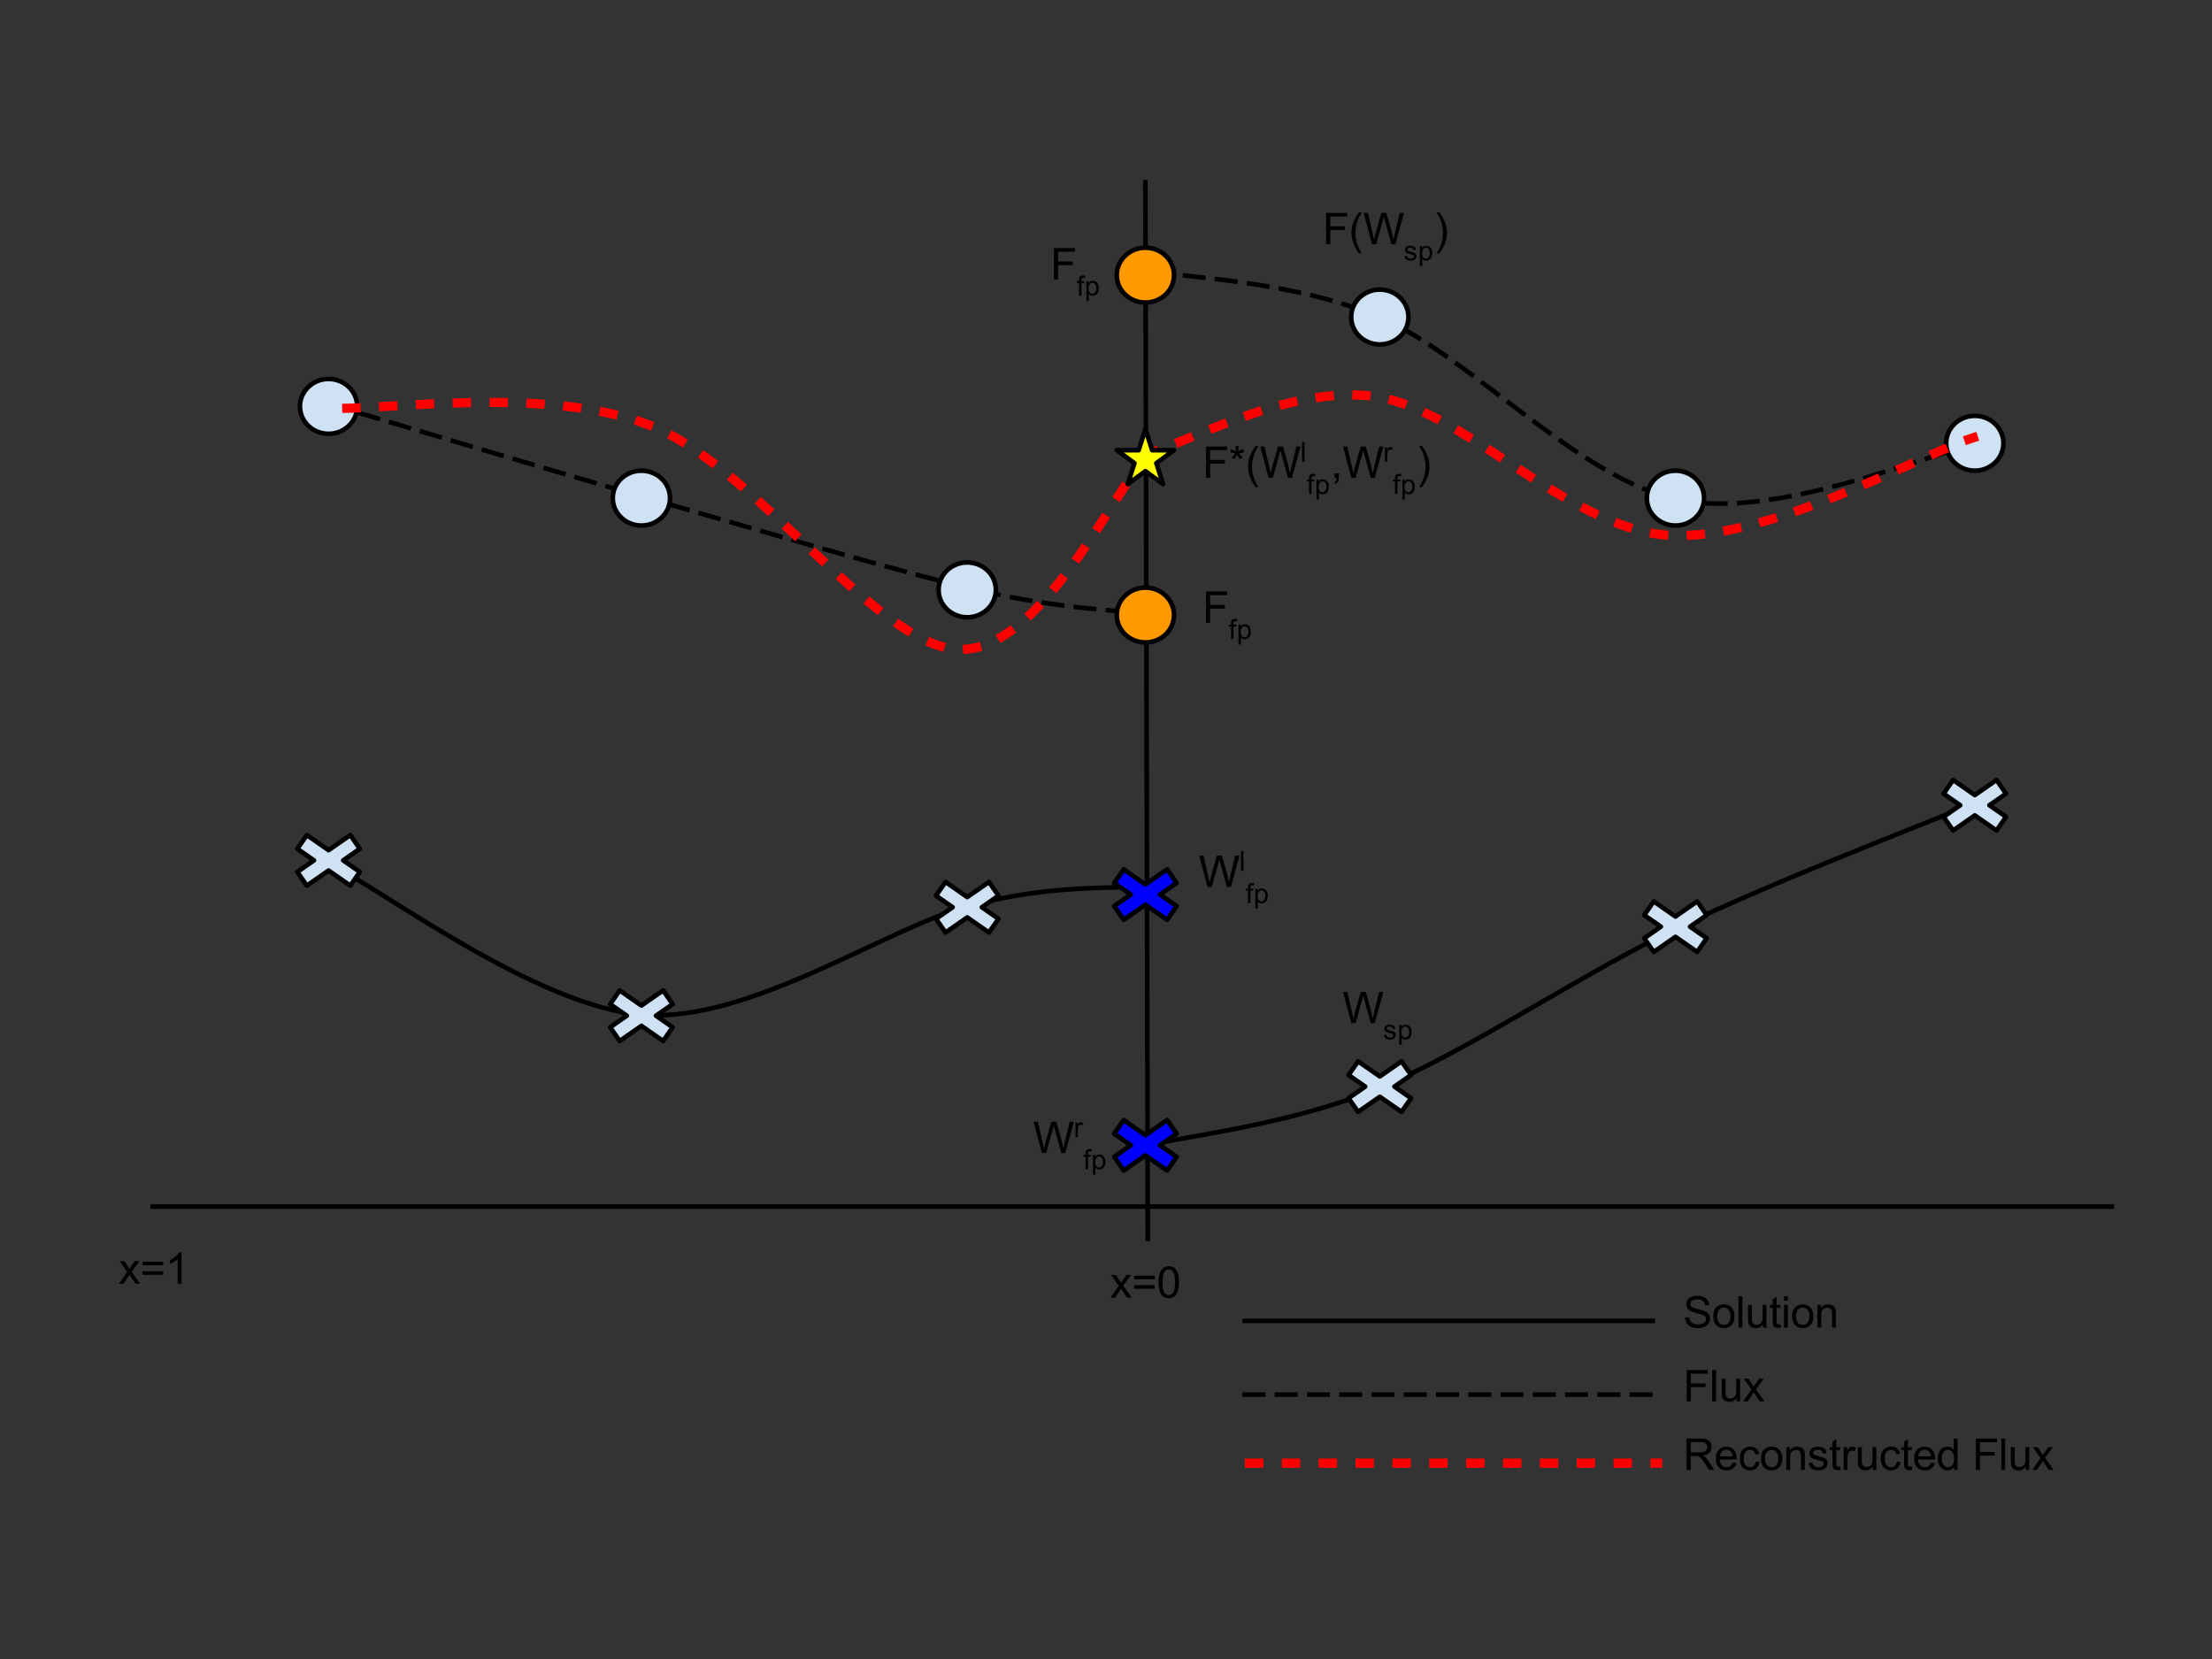 <?xml version="1.0" standalone="yes"?>

<svg version="1.1" viewBox="0.0 0.0 960.0 720.0" fill="none" stroke="none" stroke-linecap="square" stroke-miterlimit="10" xmlns="http://www.w3.org/2000/svg" xmlns:xlink="http://www.w3.org/1999/xlink"><rect x="0.0" y="0.0" width="960.0" height="720.0" fill="#333333" stroke="none"/><clipPath id="p.0"><path d="m0 0l960.0 0l0 720.0l-960.0 0l0 -720.0z" clip-rule="nonzero"></path></clipPath><g clip-path="url(#p.0)"><path fill="#000000" fill-opacity="0.0" d="m0 0l960.0 0l0 720.0l-960.0 0z" fill-rule="nonzero"></path><path fill="#000000" fill-opacity="0.0" d="m857.475 192.984c-21.575 3.97 -86.472 32.967 -129.449 23.819c-42.977 -9.148 -90.098 -62.136 -128.415 -78.706c-38.317 -16.57 -84.573 -17.259 -101.488 -20.711" fill-rule="nonzero"></path><path stroke="#000000" stroke-width="2.0" stroke-linejoin="round" stroke-linecap="butt" stroke-dasharray="8.0,6.0" d="m857.475 192.984c-21.575 3.97 -86.472 32.967 -129.449 23.819c-42.977 -9.148 -90.098 -62.136 -128.415 -78.706c-38.317 -16.57 -84.573 -17.259 -101.488 -20.711" fill-rule="nonzero"></path><path fill="#000000" fill-opacity="0.0" d="m142.913 175.378c22.783 6.731 89.751 26.926 136.698 40.388c46.947 13.463 108.566 31.931 144.984 40.388c36.419 8.458 61.273 8.631 73.528 10.357" fill-rule="nonzero"></path><path stroke="#000000" stroke-width="2.0" stroke-linejoin="round" stroke-linecap="butt" stroke-dasharray="8.0,6.0" d="m142.913 175.378c22.783 6.731 89.751 26.926 136.698 40.388c46.947 13.463 108.566 31.931 144.984 40.388c36.419 8.458 61.273 8.631 73.528 10.357" fill-rule="nonzero"></path><path fill="#000000" fill-opacity="0.0" d="m857.475 348.323c-21.402 8.975 -85.092 33.141 -128.415 53.853c-43.322 20.712 -92.685 54.541 -131.52 70.42c-38.835 15.879 -84.574 20.711 -101.488 24.853" fill-rule="nonzero"></path><path stroke="#000000" stroke-width="2.0" stroke-linejoin="round" stroke-linecap="butt" d="m857.475 348.323c-21.402 8.975 -85.092 33.141 -128.415 53.853c-43.322 20.712 -92.685 54.541 -131.52 70.42c-38.835 15.879 -84.574 20.711 -101.488 24.853" fill-rule="nonzero"></path><path fill="#000000" fill-opacity="0.0" d="m141.877 374.213c22.956 11.046 91.133 63.171 137.735 66.278c46.602 3.107 105.803 -38.315 141.877 -47.635c36.073 -9.32 62.137 -6.905 74.564 -8.286" fill-rule="nonzero"></path><path stroke="#000000" stroke-width="2.0" stroke-linejoin="round" stroke-linecap="butt" d="m141.877 374.213c22.956 11.046 91.133 63.171 137.735 66.278c46.602 3.107 105.803 -38.315 141.877 -47.635c36.073 -9.32 62.137 -6.905 74.564 -8.286" fill-rule="nonzero"></path><path fill="#000000" fill-opacity="0.0" d="m497.087 79.068l1.039 458.52" fill-rule="nonzero"></path><path stroke="#000000" stroke-width="2.0" stroke-linejoin="round" stroke-linecap="butt" d="m497.087 79.068l1.039 458.52" fill-rule="nonzero"></path><path fill="#cfe2f3" d="m406.223 388.718l4.134 -5.941l9.423 6.557l9.423 -6.557l4.134 5.941l-7.221 5.025l7.221 5.025l-4.134 5.941l-9.423 -6.557l-9.423 6.557l-4.134 -5.941l7.221 -5.025z" fill-rule="nonzero"></path><path stroke="#000000" stroke-width="2.0" stroke-linejoin="round" stroke-linecap="butt" d="m406.223 388.718l4.134 -5.941l9.423 6.557l9.423 -6.557l4.134 5.941l-7.221 5.025l7.221 5.025l-4.134 5.941l-9.423 -6.557l-9.423 6.557l-4.134 -5.941l7.221 -5.025z" fill-rule="nonzero"></path><path fill="#cfe2f3" d="m264.811 435.786l4.134 -5.941l9.423 6.557l9.423 -6.557l4.134 5.941l-7.221 5.025l7.221 5.025l-4.134 5.941l-9.423 -6.557l-9.423 6.557l-4.134 -5.941l7.221 -5.025z" fill-rule="nonzero"></path><path stroke="#000000" stroke-width="2.0" stroke-linejoin="round" stroke-linecap="butt" d="m264.811 435.786l4.134 -5.941l9.423 6.557l9.423 -6.557l4.134 5.941l-7.221 5.025l7.221 5.025l-4.134 5.941l-9.423 -6.557l-9.423 6.557l-4.134 -5.941l7.221 -5.025z" fill-rule="nonzero"></path><path fill="#cfe2f3" d="m585.275 466.558l4.134 -5.941l9.423 6.557l9.423 -6.557l4.134 5.941l-7.221 5.025l7.221 5.025l-4.134 5.941l-9.423 -6.557l-9.423 6.557l-4.134 -5.941l7.221 -5.025z" fill-rule="nonzero"></path><path stroke="#000000" stroke-width="2.0" stroke-linejoin="round" stroke-linecap="butt" d="m585.275 466.558l4.134 -5.941l9.423 6.557l9.423 -6.557l4.134 5.941l-7.221 5.025l7.221 5.025l-4.134 5.941l-9.423 -6.557l-9.423 6.557l-4.134 -5.941l7.221 -5.025z" fill-rule="nonzero"></path><path fill="#cfe2f3" d="m129.044 368.369l4.134 -5.941l9.423 6.557l9.423 -6.557l4.134 5.941l-7.221 5.025l7.221 5.025l-4.134 5.941l-9.423 -6.557l-9.423 6.557l-4.134 -5.941l7.221 -5.025z" fill-rule="nonzero"></path><path stroke="#000000" stroke-width="2.0" stroke-linejoin="round" stroke-linecap="butt" d="m129.044 368.369l4.134 -5.941l9.423 6.557l9.423 -6.557l4.134 5.941l-7.221 5.025l7.221 5.025l-4.134 5.941l-9.423 -6.557l-9.423 6.557l-4.134 -5.941l7.221 -5.025z" fill-rule="nonzero"></path><path fill="#cfe2f3" d="m713.588 397.146l4.134 -5.941l9.423 6.557l9.423 -6.557l4.134 5.941l-7.221 5.025l7.221 5.025l-4.134 5.941l-9.423 -6.557l-9.423 6.557l-4.134 -5.941l7.221 -5.025z" fill-rule="nonzero"></path><path stroke="#000000" stroke-width="2.0" stroke-linejoin="round" stroke-linecap="butt" d="m713.588 397.146l4.134 -5.941l9.423 6.557l9.423 -6.557l4.134 5.941l-7.221 5.025l7.221 5.025l-4.134 5.941l-9.423 -6.557l-9.423 6.557l-4.134 -5.941l7.221 -5.025z" fill-rule="nonzero"></path><path fill="#cfe2f3" d="m843.504 344.445l4.134 -5.941l9.423 6.557l9.423 -6.557l4.134 5.941l-7.221 5.025l7.221 5.025l-4.134 5.941l-9.423 -6.557l-9.423 6.557l-4.134 -5.941l7.221 -5.025z" fill-rule="nonzero"></path><path stroke="#000000" stroke-width="2.0" stroke-linejoin="round" stroke-linecap="butt" d="m843.504 344.445l4.134 -5.941l9.423 6.557l9.423 -6.557l4.134 5.941l-7.221 5.025l7.221 5.025l-4.134 5.941l-9.423 -6.557l-9.423 6.557l-4.134 -5.941l7.221 -5.025z" fill-rule="nonzero"></path><path fill="#cfe2f3" d="m586.407 137.577l0 0c0 -6.575 5.563 -11.906 12.425 -11.906l0 0c3.295 0 6.456 1.254 8.786 3.487c2.33 2.233 3.639 5.261 3.639 8.418l0 0c0 6.575 -5.563 11.906 -12.425 11.906l0 0c-6.862 0 -12.425 -5.33 -12.425 -11.906z" fill-rule="nonzero"></path><path stroke="#000000" stroke-width="2.0" stroke-linejoin="round" stroke-linecap="butt" d="m586.407 137.577l0 0c0 -6.575 5.563 -11.906 12.425 -11.906l0 0c3.295 0 6.456 1.254 8.786 3.487c2.33 2.233 3.639 5.261 3.639 8.418l0 0c0 6.575 -5.563 11.906 -12.425 11.906l0 0c-6.862 0 -12.425 -5.33 -12.425 -11.906z" fill-rule="nonzero"></path><path fill="#cfe2f3" d="m714.719 216.178l0 0c0 -6.575 5.563 -11.906 12.425 -11.906l0 0c3.295 0 6.456 1.254 8.786 3.487c2.33 2.233 3.639 5.261 3.639 8.418l0 0c0 6.575 -5.563 11.906 -12.425 11.906l0 0c-6.862 0 -12.425 -5.33 -12.425 -11.906z" fill-rule="nonzero"></path><path stroke="#000000" stroke-width="2.0" stroke-linejoin="round" stroke-linecap="butt" d="m714.719 216.178l0 0c0 -6.575 5.563 -11.906 12.425 -11.906l0 0c3.295 0 6.456 1.254 8.786 3.487c2.33 2.233 3.639 5.261 3.639 8.418l0 0c0 6.575 -5.563 11.906 -12.425 11.906l0 0c-6.862 0 -12.425 -5.33 -12.425 -11.906z" fill-rule="nonzero"></path><path fill="#cfe2f3" d="m844.635 192.367l0 0c0 -6.575 5.563 -11.906 12.425 -11.906l0 0c3.295 0 6.456 1.254 8.786 3.487c2.33 2.233 3.639 5.261 3.639 8.418l0 0c0 6.575 -5.563 11.906 -12.425 11.906l0 0c-6.862 0 -12.425 -5.33 -12.425 -11.906z" fill-rule="nonzero"></path><path stroke="#000000" stroke-width="2.0" stroke-linejoin="round" stroke-linecap="butt" d="m844.635 192.367l0 0c0 -6.575 5.563 -11.906 12.425 -11.906l0 0c3.295 0 6.456 1.254 8.786 3.487c2.33 2.233 3.639 5.261 3.639 8.418l0 0c0 6.575 -5.563 11.906 -12.425 11.906l0 0c-6.862 0 -12.425 -5.33 -12.425 -11.906z" fill-rule="nonzero"></path><path fill="#cfe2f3" d="m407.354 255.997l0 0c0 -6.575 5.563 -11.906 12.425 -11.906l0 0c3.295 0 6.456 1.254 8.786 3.487c2.33 2.233 3.639 5.261 3.639 8.418l0 0c0 6.575 -5.563 11.906 -12.425 11.906l0 0c-6.862 0 -12.425 -5.33 -12.425 -11.906z" fill-rule="nonzero"></path><path stroke="#000000" stroke-width="2.0" stroke-linejoin="round" stroke-linecap="butt" d="m407.354 255.997l0 0c0 -6.575 5.563 -11.906 12.425 -11.906l0 0c3.295 0 6.456 1.254 8.786 3.487c2.33 2.233 3.639 5.261 3.639 8.418l0 0c0 6.575 -5.563 11.906 -12.425 11.906l0 0c-6.862 0 -12.425 -5.33 -12.425 -11.906z" fill-rule="nonzero"></path><path fill="#cfe2f3" d="m265.942 216.178l0 0c0 -6.575 5.563 -11.906 12.425 -11.906l0 0c3.295 0 6.456 1.254 8.786 3.487c2.33 2.233 3.639 5.261 3.639 8.418l0 0c0 6.575 -5.563 11.906 -12.425 11.906l0 0c-6.862 0 -12.425 -5.33 -12.425 -11.906z" fill-rule="nonzero"></path><path stroke="#000000" stroke-width="2.0" stroke-linejoin="round" stroke-linecap="butt" d="m265.942 216.178l0 0c0 -6.575 5.563 -11.906 12.425 -11.906l0 0c3.295 0 6.456 1.254 8.786 3.487c2.33 2.233 3.639 5.261 3.639 8.418l0 0c0 6.575 -5.563 11.906 -12.425 11.906l0 0c-6.862 0 -12.425 -5.33 -12.425 -11.906z" fill-rule="nonzero"></path><path fill="#cfe2f3" d="m130.176 176.367l0 0c0 -6.575 5.563 -11.906 12.425 -11.906l0 0c3.295 0 6.456 1.254 8.786 3.487c2.33 2.233 3.639 5.261 3.639 8.418l0 0c0 6.575 -5.563 11.906 -12.425 11.906l0 0c-6.862 0 -12.425 -5.33 -12.425 -11.906z" fill-rule="nonzero"></path><path stroke="#000000" stroke-width="2.0" stroke-linejoin="round" stroke-linecap="butt" d="m130.176 176.367l0 0c0 -6.575 5.563 -11.906 12.425 -11.906l0 0c3.295 0 6.456 1.254 8.786 3.487c2.33 2.233 3.639 5.261 3.639 8.418l0 0c0 6.575 -5.563 11.906 -12.425 11.906l0 0c-6.862 0 -12.425 -5.33 -12.425 -11.906z" fill-rule="nonzero"></path><path fill="#000000" fill-opacity="0.0" d="m573.643 417.129l54.866 0l0 47.055l-54.866 0z" fill-rule="nonzero"></path><path fill="#000000" d="m586.487 444.049l-3.609 -13.594l1.844 0l2.062 8.906q0.344 1.406 0.578 2.781q0.516 -2.172 0.609 -2.516l2.594 -9.172l2.172 0l1.953 6.875q0.734 2.562 1.047 4.812q0.266 -1.281 0.688 -2.953l2.125 -8.734l1.812 0l-3.734 13.594l-1.734 0l-2.859 -10.359q-0.359 -1.297 -0.422 -1.594q-0.219 0.938 -0.406 1.594l-2.891 10.359l-1.828 0z" fill-rule="nonzero"></path><path fill="#000000" d="m600.627 449.189l1.031 -0.156q0.094 0.625 0.484 0.953q0.406 0.328 1.141 0.328q0.719 0 1.062 -0.281q0.359 -0.297 0.359 -0.703q0 -0.359 -0.312 -0.562q-0.219 -0.141 -1.078 -0.359q-1.156 -0.297 -1.609 -0.5q-0.438 -0.219 -0.672 -0.594q-0.234 -0.375 -0.234 -0.844q0 -0.406 0.188 -0.766q0.188 -0.359 0.516 -0.594q0.25 -0.172 0.672 -0.297q0.422 -0.125 0.922 -0.125q0.719 0 1.266 0.219q0.562 0.203 0.828 0.562q0.266 0.359 0.359 0.953l-1.031 0.141q-0.062 -0.469 -0.406 -0.734q-0.328 -0.281 -0.953 -0.281q-0.719 0 -1.031 0.25q-0.312 0.234 -0.312 0.562q0 0.203 0.125 0.359q0.141 0.172 0.406 0.281q0.156 0.062 0.938 0.266q1.125 0.312 1.562 0.5q0.438 0.188 0.688 0.547q0.25 0.359 0.25 0.906q0 0.531 -0.312 1.0q-0.297 0.453 -0.875 0.719q-0.578 0.25 -1.312 0.25q-1.219 0 -1.859 -0.5q-0.625 -0.516 -0.797 -1.5zm6.641 4.25l0 -8.609l0.953 0l0 0.797q0.344 -0.469 0.766 -0.703q0.438 -0.234 1.047 -0.234q0.797 0 1.406 0.406q0.609 0.406 0.906 1.156q0.312 0.75 0.312 1.641q0 0.953 -0.344 1.719q-0.328 0.766 -0.984 1.172q-0.656 0.406 -1.375 0.406q-0.531 0 -0.953 -0.219q-0.422 -0.234 -0.688 -0.562l0 3.031l-1.047 0zm0.953 -5.469q0 1.203 0.484 1.781q0.484 0.562 1.172 0.562q0.703 0 1.203 -0.594q0.5 -0.594 0.5 -1.844q0 -1.188 -0.484 -1.766q-0.484 -0.594 -1.172 -0.594q-0.672 0 -1.188 0.625q-0.516 0.625 -0.516 1.828z" fill-rule="nonzero"></path><path fill="#000000" fill-opacity="0.0" d="m564.984 79.068l92.63 0l0 47.055l-92.63 0z" fill-rule="nonzero"></path><path fill="#000000" d="m575.547 105.988l0 -13.594l9.172 0l0 1.594l-7.375 0l0 4.219l6.375 0l0 1.609l-6.375 0l0 6.172l-1.797 0zm14.271 4.0q-1.375 -1.75 -2.328 -4.078q-0.953 -2.344 -0.953 -4.844q0 -2.219 0.703 -4.234q0.844 -2.344 2.578 -4.672l1.203 0q-1.125 1.922 -1.484 2.75q-0.562 1.281 -0.891 2.672q-0.406 1.734 -0.406 3.484q0 4.469 2.781 8.922l-1.203 0zm5.619 -4.0l-3.609 -13.594l1.844 0l2.062 8.906q0.344 1.406 0.578 2.781q0.516 -2.172 0.609 -2.516l2.594 -9.172l2.172 0l1.953 6.875q0.734 2.562 1.047 4.812q0.266 -1.281 0.688 -2.953l2.125 -8.734l1.812 0l-3.734 13.594l-1.734 0l-2.859 -10.359q-0.359 -1.297 -0.422 -1.594q-0.219 0.938 -0.406 1.594l-2.891 10.359l-1.828 0z" fill-rule="nonzero"></path><path fill="#000000" d="m609.577 111.129l1.031 -0.156q0.094 0.625 0.484 0.953q0.406 0.328 1.141 0.328q0.719 0 1.062 -0.281q0.359 -0.297 0.359 -0.703q0 -0.359 -0.312 -0.562q-0.219 -0.141 -1.078 -0.359q-1.156 -0.297 -1.609 -0.5q-0.438 -0.219 -0.672 -0.594q-0.234 -0.375 -0.234 -0.844q0 -0.406 0.188 -0.766q0.188 -0.359 0.516 -0.594q0.25 -0.172 0.672 -0.297q0.422 -0.125 0.922 -0.125q0.719 0 1.266 0.219q0.562 0.203 0.828 0.562q0.266 0.359 0.359 0.953l-1.031 0.141q-0.062 -0.469 -0.406 -0.734q-0.328 -0.281 -0.953 -0.281q-0.719 0 -1.031 0.25q-0.312 0.234 -0.312 0.562q0 0.203 0.125 0.359q0.141 0.172 0.406 0.281q0.156 0.062 0.938 0.266q1.125 0.312 1.562 0.5q0.438 0.188 0.688 0.547q0.25 0.359 0.25 0.906q0 0.531 -0.312 1.0q-0.297 0.453 -0.875 0.719q-0.578 0.25 -1.312 0.25q-1.219 0 -1.859 -0.5q-0.625 -0.516 -0.797 -1.5zm6.641 4.25l0 -8.609l0.953 0l0 0.797q0.344 -0.469 0.766 -0.703q0.438 -0.234 1.047 -0.234q0.797 0 1.406 0.406q0.609 0.406 0.906 1.156q0.312 0.75 0.312 1.641q0 0.953 -0.344 1.719q-0.328 0.766 -0.984 1.172q-0.656 0.406 -1.375 0.406q-0.531 0 -0.953 -0.219q-0.422 -0.234 -0.688 -0.562l0 3.031l-1.047 0zm0.953 -5.469q0 1.203 0.484 1.781q0.484 0.562 1.172 0.562q0.703 0 1.203 -0.594q0.5 -0.594 0.5 -1.844q0 -1.188 -0.484 -1.766q-0.484 -0.594 -1.172 -0.594q-0.672 0 -1.188 0.625q-0.516 0.625 -0.516 1.828z" fill-rule="nonzero"></path><path fill="#000000" d="m624.681 109.988l-1.188 0q2.766 -4.453 2.766 -8.922q0 -1.734 -0.391 -3.453q-0.328 -1.391 -0.891 -2.672q-0.359 -0.844 -1.484 -2.781l1.188 0q1.75 2.328 2.578 4.672q0.719 2.016 0.719 4.234q0 2.5 -0.969 4.844q-0.953 2.328 -2.328 4.078z" fill-rule="nonzero"></path><path fill="#ff9900" d="m484.677 119.402l0 0c0 -6.575 5.563 -11.906 12.425 -11.906l0 0c3.295 0 6.456 1.254 8.786 3.487c2.33 2.233 3.639 5.261 3.639 8.418l0 0c0 6.575 -5.563 11.906 -12.425 11.906l0 0c-6.862 0 -12.425 -5.33 -12.425 -11.906z" fill-rule="nonzero"></path><path stroke="#000000" stroke-width="2.0" stroke-linejoin="round" stroke-linecap="butt" d="m484.677 119.402l0 0c0 -6.575 5.563 -11.906 12.425 -11.906l0 0c3.295 0 6.456 1.254 8.786 3.487c2.33 2.233 3.639 5.261 3.639 8.418l0 0c0 6.575 -5.563 11.906 -12.425 11.906l0 0c-6.862 0 -12.425 -5.33 -12.425 -11.906z" fill-rule="nonzero"></path><path fill="#000000" fill-opacity="0.0" d="m446.85 94.331l69.827 0l0 47.055l-69.827 0z" fill-rule="nonzero"></path><path fill="#000000" d="m457.413 121.251l0 -13.594l9.172 0l0 1.594l-7.375 0l0 4.219l6.375 0l0 1.609l-6.375 0l0 6.172l-1.797 0z" fill-rule="nonzero"></path><path fill="#000000" d="m468.293 128.251l0 -5.406l-0.938 0l0 -0.812l0.938 0l0 -0.672q0 -0.625 0.109 -0.922q0.156 -0.422 0.531 -0.672q0.391 -0.25 1.078 -0.25q0.453 0 0.984 0.109l-0.156 0.906q-0.328 -0.047 -0.625 -0.047q-0.484 0 -0.688 0.203q-0.188 0.203 -0.188 0.766l0 0.578l1.219 0l0 0.812l-1.219 0l0 5.406l-1.047 0zm3.205 2.391l0 -8.609l0.953 0l0 0.797q0.344 -0.469 0.766 -0.703q0.438 -0.234 1.047 -0.234q0.797 0 1.406 0.406q0.609 0.406 0.906 1.156q0.312 0.75 0.312 1.641q0 0.953 -0.344 1.719q-0.328 0.766 -0.984 1.172q-0.656 0.406 -1.375 0.406q-0.531 0 -0.953 -0.219q-0.422 -0.234 -0.688 -0.562l0 3.031l-1.047 0zm0.953 -5.469q0 1.203 0.484 1.781q0.484 0.562 1.172 0.562q0.703 0 1.203 -0.594q0.5 -0.594 0.5 -1.844q0 -1.188 -0.484 -1.766q-0.484 -0.594 -1.172 -0.594q-0.672 0 -1.188 0.625q-0.516 0.625 -0.516 1.828z" fill-rule="nonzero"></path><path fill="#ff9900" d="m484.677 266.921l0 0c0 -6.575 5.563 -11.906 12.425 -11.906l0 0c3.295 0 6.456 1.254 8.786 3.487c2.33 2.233 3.639 5.261 3.639 8.418l0 0c0 6.575 -5.563 11.906 -12.425 11.906l0 0c-6.862 0 -12.425 -5.33 -12.425 -11.906z" fill-rule="nonzero"></path><path stroke="#000000" stroke-width="2.0" stroke-linejoin="round" stroke-linecap="butt" d="m484.677 266.921l0 0c0 -6.575 5.563 -11.906 12.425 -11.906l0 0c3.295 0 6.456 1.254 8.786 3.487c2.33 2.233 3.639 5.261 3.639 8.418l0 0c0 6.575 -5.563 11.906 -12.425 11.906l0 0c-6.862 0 -12.425 -5.33 -12.425 -11.906z" fill-rule="nonzero"></path><path fill="#0000ff" d="m483.546 383.217l4.134 -5.941l9.423 6.557l9.423 -6.557l4.134 5.941l-7.221 5.025l7.221 5.025l-4.134 5.941l-9.423 -6.557l-9.423 6.557l-4.134 -5.941l7.221 -5.025z" fill-rule="nonzero"></path><path stroke="#000000" stroke-width="2.0" stroke-linejoin="round" stroke-linecap="butt" d="m483.546 383.217l4.134 -5.941l9.423 6.557l9.423 -6.557l4.134 5.941l-7.221 5.025l7.221 5.025l-4.134 5.941l-9.423 -6.557l-9.423 6.557l-4.134 -5.941l7.221 -5.025z" fill-rule="nonzero"></path><path fill="#0000ff" d="m483.546 492.017l4.134 -5.941l9.423 6.557l9.423 -6.557l4.134 5.941l-7.221 5.025l7.221 5.025l-4.134 5.941l-9.423 -6.557l-9.423 6.557l-4.134 -5.941l7.221 -5.025z" fill-rule="nonzero"></path><path stroke="#000000" stroke-width="2.0" stroke-linejoin="round" stroke-linecap="butt" d="m483.546 492.017l4.134 -5.941l9.423 6.557l9.423 -6.557l4.134 5.941l-7.221 5.025l7.221 5.025l-4.134 5.941l-9.423 -6.557l-9.423 6.557l-4.134 -5.941l7.221 -5.025z" fill-rule="nonzero"></path><path fill="#000000" fill-opacity="0.0" d="m511.213 358.008l54.866 0l0 47.055l-54.866 0z" fill-rule="nonzero"></path><path fill="#000000" d="m524.056 384.928l-3.609 -13.594l1.844 0l2.062 8.906q0.344 1.406 0.578 2.781q0.516 -2.172 0.609 -2.516l2.594 -9.172l2.172 0l1.953 6.875q0.734 2.562 1.047 4.812q0.266 -1.281 0.688 -2.953l2.125 -8.734l1.812 0l-3.734 13.594l-1.734 0l-2.859 -10.359q-0.359 -1.297 -0.422 -1.594q-0.219 0.938 -0.406 1.594l-2.891 10.359l-1.828 0z" fill-rule="nonzero"></path><path fill="#000000" d="m538.587 377.928l0 -8.594l1.062 0l0 8.594l-1.062 0z" fill-rule="nonzero"></path><path fill="#000000" d="m541.631 391.928l0 -5.406l-0.938 0l0 -0.812l0.938 0l0 -0.672q0 -0.625 0.109 -0.922q0.156 -0.422 0.531 -0.672q0.391 -0.25 1.078 -0.25q0.453 0 0.984 0.109l-0.156 0.906q-0.328 -0.047 -0.625 -0.047q-0.484 0 -0.688 0.203q-0.188 0.203 -0.188 0.766l0 0.578l1.219 0l0 0.812l-1.219 0l0 5.406l-1.047 0zm3.206 2.391l0 -8.609l0.953 0l0 0.797q0.344 -0.469 0.766 -0.703q0.438 -0.234 1.047 -0.234q0.797 0 1.406 0.406q0.609 0.406 0.906 1.156q0.312 0.75 0.312 1.641q0 0.953 -0.344 1.719q-0.328 0.766 -0.984 1.172q-0.656 0.406 -1.375 0.406q-0.531 0 -0.953 -0.219q-0.422 -0.234 -0.688 -0.562l0 3.031l-1.047 0zm0.953 -5.469q0 1.203 0.484 1.781q0.484 0.562 1.172 0.562q0.703 0 1.203 -0.594q0.5 -0.594 0.5 -1.844q0 -1.188 -0.484 -1.766q-0.484 -0.594 -1.172 -0.594q-0.672 0 -1.188 0.625q-0.516 0.625 -0.516 1.828z" fill-rule="nonzero"></path><path fill="#000000" fill-opacity="0.0" d="m512.848 180.462l119.906 0l0 47.055l-119.906 0z" fill-rule="nonzero"></path><path fill="#000000" d="m523.41 207.382l0 -13.594l9.172 0l0 1.594l-7.375 0l0 4.219l6.375 0l0 1.609l-6.375 0l0 6.172l-1.797 0zm10.427 -11.109l0.422 -1.312q1.484 0.516 2.141 0.906q-0.172 -1.688 -0.172 -2.312l1.344 0q-0.031 0.906 -0.219 2.297q0.953 -0.484 2.188 -0.891l0.422 1.312q-1.172 0.391 -2.297 0.531q0.562 0.484 1.594 1.75l-1.109 0.781q-0.547 -0.734 -1.281 -1.984q-0.688 1.297 -1.203 1.984l-1.094 -0.781q1.078 -1.328 1.531 -1.75q-1.188 -0.234 -2.266 -0.531zm11.104 15.109q-1.375 -1.75 -2.328 -4.078q-0.953 -2.344 -0.953 -4.844q0 -2.219 0.703 -4.234q0.844 -2.344 2.578 -4.672l1.203 0q-1.125 1.922 -1.484 2.75q-0.562 1.281 -0.891 2.672q-0.406 1.734 -0.406 3.484q0 4.469 2.781 8.922l-1.203 0zm5.619 -4.0l-3.609 -13.594l1.844 0l2.062 8.906q0.344 1.406 0.578 2.781q0.516 -2.172 0.609 -2.516l2.594 -9.172l2.172 0l1.953 6.875q0.734 2.562 1.047 4.812q0.266 -1.281 0.688 -2.953l2.125 -8.734l1.812 0l-3.734 13.594l-1.734 0l-2.859 -10.359q-0.359 -1.297 -0.422 -1.594q-0.219 0.938 -0.406 1.594l-2.891 10.359l-1.828 0z" fill-rule="nonzero"></path><path fill="#000000" d="m565.091 200.382l0 -8.594l1.062 0l0 8.594l-1.062 0z" fill-rule="nonzero"></path><path fill="#000000" d="m568.135 214.382l0 -5.406l-0.938 0l0 -0.812l0.938 0l0 -0.672q0 -0.625 0.109 -0.922q0.156 -0.422 0.531 -0.672q0.391 -0.25 1.078 -0.25q0.453 0 0.984 0.109l-0.156 0.906q-0.328 -0.047 -0.625 -0.047q-0.484 0 -0.688 0.203q-0.188 0.203 -0.188 0.766l0 0.578l1.219 0l0 0.812l-1.219 0l0 5.406l-1.047 0zm3.206 2.391l0 -8.609l0.953 0l0 0.797q0.344 -0.469 0.766 -0.703q0.438 -0.234 1.047 -0.234q0.797 0 1.406 0.406q0.609 0.406 0.906 1.156q0.312 0.75 0.312 1.641q0 0.953 -0.344 1.719q-0.328 0.766 -0.984 1.172q-0.656 0.406 -1.375 0.406q-0.531 0 -0.953 -0.219q-0.422 -0.234 -0.688 -0.562l0 3.031l-1.047 0zm0.953 -5.469q0 1.203 0.484 1.781q0.484 0.562 1.172 0.562q0.703 0 1.203 -0.594q0.5 -0.594 0.5 -1.844q0 -1.188 -0.484 -1.766q-0.484 -0.594 -1.172 -0.594q-0.672 0 -1.188 0.625q-0.516 0.625 -0.516 1.828z" fill-rule="nonzero"></path><path fill="#000000" d="m579.149 207.382l0 -1.906l1.906 0l0 1.906q0 1.047 -0.375 1.688q-0.375 0.656 -1.172 1.0l-0.469 -0.719q0.531 -0.219 0.781 -0.672q0.25 -0.453 0.281 -1.297l-0.953 0zm7.34 0l-3.609 -13.594l1.844 0l2.062 8.906q0.344 1.406 0.578 2.781q0.516 -2.172 0.609 -2.516l2.594 -9.172l2.172 0l1.953 6.875q0.734 2.562 1.047 4.812q0.266 -1.281 0.688 -2.953l2.125 -8.734l1.812 0l-3.734 13.594l-1.734 0l-2.859 -10.359q-0.359 -1.297 -0.422 -1.594q-0.219 0.938 -0.406 1.594l-2.891 10.359l-1.828 0z" fill-rule="nonzero"></path><path fill="#000000" d="m601.034 200.382l0 -6.219l0.953 0l0 0.938q0.359 -0.656 0.656 -0.859q0.312 -0.219 0.688 -0.219q0.531 0 1.078 0.328l-0.359 0.984q-0.391 -0.234 -0.766 -0.234q-0.359 0 -0.641 0.219q-0.266 0.203 -0.375 0.578q-0.188 0.562 -0.188 1.219l0 3.266l-1.047 0z" fill-rule="nonzero"></path><path fill="#000000" d="m605.442 214.382l0 -5.406l-0.938 0l0 -0.812l0.938 0l0 -0.672q0 -0.625 0.109 -0.922q0.156 -0.422 0.531 -0.672q0.391 -0.25 1.078 -0.25q0.453 0 0.984 0.109l-0.156 0.906q-0.328 -0.047 -0.625 -0.047q-0.484 0 -0.688 0.203q-0.188 0.203 -0.188 0.766l0 0.578l1.219 0l0 0.812l-1.219 0l0 5.406l-1.047 0zm3.206 2.391l0 -8.609l0.953 0l0 0.797q0.344 -0.469 0.766 -0.703q0.438 -0.234 1.047 -0.234q0.797 0 1.406 0.406q0.609 0.406 0.906 1.156q0.312 0.75 0.312 1.641q0 0.953 -0.344 1.719q-0.328 0.766 -0.984 1.172q-0.656 0.406 -1.375 0.406q-0.531 0 -0.953 -0.219q-0.422 -0.234 -0.688 -0.562l0 3.031l-1.047 0zm0.953 -5.469q0 1.203 0.484 1.781q0.484 0.562 1.172 0.562q0.703 0 1.203 -0.594q0.5 -0.594 0.5 -1.844q0 -1.188 -0.484 -1.766q-0.484 -0.594 -1.172 -0.594q-0.672 0 -1.188 0.625q-0.516 0.625 -0.516 1.828z" fill-rule="nonzero"></path><path fill="#000000" d="m617.111 211.382l-1.188 0q2.766 -4.453 2.766 -8.922q0 -1.734 -0.391 -3.453q-0.328 -1.391 -0.891 -2.672q-0.359 -0.844 -1.484 -2.781l1.188 0q1.75 2.328 2.578 4.672q0.719 2.016 0.719 4.234q0 2.5 -0.969 4.844q-0.953 2.328 -2.328 4.078z" fill-rule="nonzero"></path><path fill="#000000" fill-opacity="0.0" d="m439.354 473.514l54.866 0l0 47.055l-54.866 0z" fill-rule="nonzero"></path><path fill="#000000" d="m452.198 500.434l-3.609 -13.594l1.844 0l2.062 8.906q0.344 1.406 0.578 2.781q0.516 -2.172 0.609 -2.516l2.594 -9.172l2.172 0l1.953 6.875q0.734 2.562 1.047 4.812q0.266 -1.281 0.688 -2.953l2.125 -8.734l1.812 0l-3.734 13.594l-1.734 0l-2.859 -10.359q-0.359 -1.297 -0.422 -1.594q-0.219 0.938 -0.406 1.594l-2.891 10.359l-1.828 0z" fill-rule="nonzero"></path><path fill="#000000" d="m466.744 493.434l0 -6.219l0.953 0l0 0.938q0.359 -0.656 0.656 -0.859q0.312 -0.219 0.688 -0.219q0.531 0 1.078 0.328l-0.359 0.984q-0.391 -0.234 -0.766 -0.234q-0.359 0 -0.641 0.219q-0.266 0.203 -0.375 0.578q-0.188 0.562 -0.188 1.219l0 3.266l-1.047 0z" fill-rule="nonzero"></path><path fill="#000000" d="m471.152 507.434l0 -5.406l-0.938 0l0 -0.812l0.938 0l0 -0.672q0 -0.625 0.109 -0.922q0.156 -0.422 0.531 -0.672q0.391 -0.25 1.078 -0.25q0.453 0 0.984 0.109l-0.156 0.906q-0.328 -0.047 -0.625 -0.047q-0.484 0 -0.688 0.203q-0.188 0.203 -0.188 0.766l0 0.578l1.219 0l0 0.812l-1.219 0l0 5.406l-1.047 0zm3.205 2.391l0 -8.609l0.953 0l0 0.797q0.344 -0.469 0.766 -0.703q0.438 -0.234 1.047 -0.234q0.797 0 1.406 0.406q0.609 0.406 0.906 1.156q0.312 0.75 0.312 1.641q0 0.953 -0.344 1.719q-0.328 0.766 -0.984 1.172q-0.656 0.406 -1.375 0.406q-0.531 0 -0.953 -0.219q-0.422 -0.234 -0.688 -0.562l0 3.031l-1.047 0zm0.953 -5.469q0 1.203 0.484 1.781q0.484 0.562 1.172 0.562q0.703 0 1.203 -0.594q0.5 -0.594 0.5 -1.844q0 -1.188 -0.484 -1.766q-0.484 -0.594 -1.172 -0.594q-0.672 0 -1.188 0.625q-0.516 0.625 -0.516 1.828z" fill-rule="nonzero"></path><path fill="#000000" fill-opacity="0.0" d="m512.848 243.394l69.827 0l0 47.055l-69.827 0z" fill-rule="nonzero"></path><path fill="#000000" d="m523.41 270.314l0 -13.594l9.172 0l0 1.594l-7.375 0l0 4.219l6.375 0l0 1.609l-6.375 0l0 6.172l-1.797 0z" fill-rule="nonzero"></path><path fill="#000000" d="m534.291 277.314l0 -5.406l-0.938 0l0 -0.812l0.938 0l0 -0.672q0 -0.625 0.109 -0.922q0.156 -0.422 0.531 -0.672q0.391 -0.25 1.078 -0.25q0.453 0 0.984 0.109l-0.156 0.906q-0.328 -0.047 -0.625 -0.047q-0.484 0 -0.688 0.203q-0.188 0.203 -0.188 0.766l0 0.578l1.219 0l0 0.812l-1.219 0l0 5.406l-1.047 0zm3.205 2.391l0 -8.609l0.953 0l0 0.797q0.344 -0.469 0.766 -0.703q0.438 -0.234 1.047 -0.234q0.797 0 1.406 0.406q0.609 0.406 0.906 1.156q0.312 0.75 0.312 1.641q0 0.953 -0.344 1.719q-0.328 0.766 -0.984 1.172q-0.656 0.406 -1.375 0.406q-0.531 0 -0.953 -0.219q-0.422 -0.234 -0.688 -0.562l0 3.031l-1.047 0zm0.953 -5.469q0 1.203 0.484 1.781q0.484 0.562 1.172 0.562q0.703 0 1.203 -0.594q0.5 -0.594 0.5 -1.844q0 -1.188 -0.484 -1.766q-0.484 -0.594 -1.172 -0.594q-0.672 0 -1.188 0.625q-0.516 0.625 -0.516 1.828z" fill-rule="nonzero"></path><path fill="#000000" fill-opacity="0.0" d="m497.087 197.203c16.742 -4.164 62.654 -30.833 100.454 -24.987c37.8 5.846 83.194 57.109 126.344 60.066c43.15 2.956 110.464 -35.273 132.556 -42.328" fill-rule="nonzero"></path><path stroke="#ff0000" stroke-width="4.0" stroke-linejoin="round" stroke-linecap="butt" stroke-dasharray="4.0,12.0" d="m497.087 197.203c16.742 -4.164 62.654 -30.833 100.454 -24.987c37.8 5.846 83.194 57.109 126.344 60.066c43.15 2.956 110.464 -35.273 132.556 -42.328" fill-rule="nonzero"></path><path fill="#000000" fill-opacity="0.0" d="m497.087 198.94c-13.635 13.808 -45.91 85.264 -81.811 82.848c-35.901 -2.416 -88.027 -79.914 -133.593 -97.346c-45.566 -17.433 -116.505 -6.041 -139.806 -7.249" fill-rule="nonzero"></path><path stroke="#ff0000" stroke-width="4.0" stroke-linejoin="round" stroke-linecap="butt" stroke-dasharray="4.0,12.0" d="m497.087 198.94c-13.635 13.808 -45.91 85.264 -81.811 82.848c-35.901 -2.416 -88.027 -79.914 -133.593 -97.346c-45.566 -17.433 -116.505 -6.041 -139.806 -7.249" fill-rule="nonzero"></path><path fill="#ffff00" d="m484.677 195.39l9.492 6.1035156E-5l2.933 -9.095l2.933 9.095l9.492 -6.1035156E-5l-7.679 5.621l2.933 9.095l-7.679 -5.621l-7.679 5.621l2.933 -9.095z" fill-rule="nonzero"></path><path stroke="#000000" stroke-width="2.0" stroke-linejoin="round" stroke-linecap="butt" d="m484.677 195.39l9.492 6.1035156E-5l2.933 -9.095l2.933 9.095l9.492 -6.1035156E-5l-7.679 5.621l2.933 9.095l-7.679 -5.621l-7.679 5.621l2.933 -9.095z" fill-rule="nonzero"></path><path fill="#000000" fill-opacity="0.0" d="m540.213 573.255l177.102 0" fill-rule="nonzero"></path><path stroke="#000000" stroke-width="2.0" stroke-linejoin="round" stroke-linecap="butt" d="m540.213 573.255l177.102 0" fill-rule="nonzero"></path><path fill="#000000" fill-opacity="0.0" d="m540.213 605.255l177.102 0" fill-rule="nonzero"></path><path stroke="#000000" stroke-width="2.0" stroke-linejoin="round" stroke-linecap="butt" stroke-dasharray="8.0,6.0" d="m540.213 605.255l177.102 0" fill-rule="nonzero"></path><path fill="#000000" fill-opacity="0.0" d="m542.283 635.003l177.102 0" fill-rule="nonzero"></path><path stroke="#ff0000" stroke-width="4.0" stroke-linejoin="round" stroke-linecap="butt" stroke-dasharray="4.0,12.0" d="m542.283 635.003l177.102 0" fill-rule="nonzero"></path><path fill="#000000" fill-opacity="0.0" d="m738.021 602.218l384.0 0l0 48.0l-384.0 0z" fill-rule="nonzero"></path><path fill="#000000" fill-opacity="0.0" d="m721.465 549.255l92.63 0l0 48.0l-92.63 0z" fill-rule="nonzero"></path><path fill="#000000" d="m731.324 571.8l1.688 -0.141q0.125 1.016 0.562 1.672q0.438 0.656 1.359 1.062q0.938 0.406 2.094 0.406q1.031 0 1.812 -0.312q0.797 -0.312 1.188 -0.844q0.391 -0.531 0.391 -1.156q0 -0.641 -0.375 -1.109q-0.375 -0.484 -1.234 -0.812q-0.547 -0.219 -2.422 -0.656q-1.875 -0.453 -2.625 -0.859q-0.969 -0.516 -1.453 -1.266q-0.469 -0.75 -0.469 -1.688q0 -1.031 0.578 -1.922q0.594 -0.906 1.703 -1.359q1.125 -0.469 2.5 -0.469q1.516 0 2.672 0.484q1.156 0.484 1.766 1.438q0.625 0.938 0.672 2.141l-1.719 0.125q-0.141 -1.281 -0.953 -1.938q-0.797 -0.672 -2.359 -0.672q-1.625 0 -2.375 0.609q-0.75 0.594 -0.75 1.438q0 0.734 0.531 1.203q0.516 0.469 2.703 0.969q2.203 0.5 3.016 0.875q1.188 0.547 1.75 1.391q0.578 0.828 0.578 1.922q0 1.094 -0.625 2.062q-0.625 0.953 -1.797 1.484q-1.156 0.531 -2.609 0.531q-1.844 0 -3.094 -0.531q-1.25 -0.547 -1.969 -1.625q-0.703 -1.078 -0.734 -2.453zm12.209 -0.547q0 -2.734 1.531 -4.062q1.266 -1.094 3.094 -1.094q2.031 0 3.312 1.344q1.297 1.328 1.297 3.672q0 1.906 -0.578 3.0q-0.562 1.078 -1.656 1.688q-1.078 0.594 -2.375 0.594q-2.062 0 -3.344 -1.328q-1.281 -1.328 -1.281 -3.812zm1.719 0q0 1.891 0.828 2.828q0.828 0.938 2.078 0.938q1.25 0 2.062 -0.938q0.828 -0.953 0.828 -2.891q0 -1.828 -0.828 -2.766q-0.828 -0.938 -2.062 -0.938q-1.25 0 -2.078 0.938q-0.828 0.938 -0.828 2.828zm9.251 4.922l0 -13.594l1.672 0l0 13.594l-1.672 0zm10.629 0l0 -1.453q-1.141 1.672 -3.125 1.672q-0.859 0 -1.625 -0.328q-0.75 -0.344 -1.125 -0.844q-0.359 -0.5 -0.516 -1.234q-0.094 -0.5 -0.094 -1.562l0 -6.109l1.672 0l0 5.469q0 1.312 0.094 1.766q0.156 0.656 0.672 1.031q0.516 0.375 1.266 0.375q0.75 0 1.406 -0.375q0.656 -0.391 0.922 -1.047q0.281 -0.672 0.281 -1.938l0 -5.281l1.672 0l0 9.859l-1.5 0zm7.579 -1.5l0.234 1.484q-0.703 0.141 -1.266 0.141q-0.906 0 -1.406 -0.281q-0.5 -0.297 -0.703 -0.75q-0.203 -0.469 -0.203 -1.984l0 -5.656l-1.234 0l0 -1.312l1.234 0l0 -2.438l1.656 -1.0l0 3.438l1.688 0l0 1.312l-1.688 0l0 5.75q0 0.719 0.078 0.922q0.094 0.203 0.297 0.328q0.203 0.125 0.578 0.125q0.266 0 0.734 -0.078zm1.543 -10.188l0 -1.906l1.672 0l0 1.906l-1.672 0zm0 11.688l0 -9.859l1.672 0l0 9.859l-1.672 0zm3.504 -4.922q0 -2.734 1.531 -4.062q1.266 -1.094 3.094 -1.094q2.031 0 3.312 1.344q1.297 1.328 1.297 3.672q0 1.906 -0.578 3.0q-0.562 1.078 -1.656 1.688q-1.078 0.594 -2.375 0.594q-2.062 0 -3.344 -1.328q-1.281 -1.328 -1.281 -3.812zm1.719 0q0 1.891 0.828 2.828q0.828 0.938 2.078 0.938q1.25 0 2.062 -0.938q0.828 -0.953 0.828 -2.891q0 -1.828 -0.828 -2.766q-0.828 -0.938 -2.062 -0.938q-1.25 0 -2.078 0.938q-0.828 0.938 -0.828 2.828zm9.282 4.922l0 -9.859l1.5 0l0 1.406q1.094 -1.625 3.141 -1.625q0.891 0 1.641 0.328q0.75 0.312 1.109 0.844q0.375 0.516 0.531 1.219q0.094 0.469 0.094 1.625l0 6.062l-1.672 0l0 -6.0q0 -1.016 -0.203 -1.516q-0.188 -0.516 -0.688 -0.812q-0.5 -0.297 -1.172 -0.297q-1.062 0 -1.844 0.672q-0.766 0.672 -0.766 2.578l0 5.375l-1.672 0z" fill-rule="nonzero"></path><path fill="#000000" fill-opacity="0.0" d="m721.465 581.255l92.63 0l0 48.0l-92.63 0z" fill-rule="nonzero"></path><path fill="#000000" d="m732.027 608.175l0 -13.594l9.172 0l0 1.594l-7.375 0l0 4.219l6.375 0l0 1.609l-6.375 0l0 6.172l-1.797 0zm11.052 0l0 -13.594l1.672 0l0 13.594l-1.672 0zm10.629 0l0 -1.453q-1.141 1.672 -3.125 1.672q-0.859 0 -1.625 -0.328q-0.75 -0.344 -1.125 -0.844q-0.359 -0.5 -0.516 -1.234q-0.094 -0.5 -0.094 -1.562l0 -6.109l1.672 0l0 5.469q0 1.312 0.094 1.766q0.156 0.656 0.672 1.031q0.516 0.375 1.266 0.375q0.75 0 1.406 -0.375q0.656 -0.391 0.922 -1.047q0.281 -0.672 0.281 -1.938l0 -5.281l1.672 0l0 9.859l-1.5 0zm2.813 0l3.594 -5.125l-3.328 -4.734l2.094 0l1.516 2.312q0.422 0.656 0.672 1.109q0.422 -0.609 0.766 -1.094l1.656 -2.328l1.984 0l-3.391 4.641l3.656 5.219l-2.047 0l-2.031 -3.062l-0.531 -0.828l-2.594 3.891l-2.016 0z" fill-rule="nonzero"></path><path fill="#000000" fill-opacity="0.0" d="m721.465 611.003l190.52 0l0 48.0l-190.52 0z" fill-rule="nonzero"></path><path fill="#000000" d="m731.965 637.923l0 -13.594l6.031 0q1.812 0 2.75 0.359q0.953 0.359 1.516 1.297q0.562 0.922 0.562 2.047q0 1.453 -0.938 2.453q-0.922 0.984 -2.891 1.25q0.719 0.344 1.094 0.672q0.781 0.734 1.484 1.812l2.375 3.703l-2.266 0l-1.797 -2.828q-0.797 -1.219 -1.312 -1.875q-0.5 -0.656 -0.906 -0.906q-0.406 -0.266 -0.812 -0.359q-0.312 -0.078 -1.016 -0.078l-2.078 0l0 6.047l-1.797 0zm1.797 -7.594l3.859 0q1.234 0 1.922 -0.25q0.703 -0.266 1.062 -0.828q0.375 -0.562 0.375 -1.219q0 -0.969 -0.703 -1.578q-0.703 -0.625 -2.219 -0.625l-4.297 0l0 4.5zm18.176 4.422l1.719 0.219q-0.406 1.5 -1.516 2.344q-1.094 0.828 -2.812 0.828q-2.156 0 -3.422 -1.328q-1.266 -1.328 -1.266 -3.734q0 -2.484 1.266 -3.859q1.281 -1.375 3.328 -1.375q1.984 0 3.234 1.344q1.25 1.344 1.25 3.797q0 0.141 -0.016 0.438l-7.344 0q0.094 1.625 0.922 2.484q0.828 0.859 2.062 0.859q0.906 0 1.547 -0.469q0.656 -0.484 1.047 -1.547zm-5.484 -2.703l5.5 0q-0.109 -1.234 -0.625 -1.859q-0.797 -0.969 -2.078 -0.969q-1.141 0 -1.938 0.781q-0.781 0.766 -0.859 2.047zm15.548 2.266l1.641 0.219q-0.266 1.688 -1.375 2.656q-1.109 0.953 -2.734 0.953q-2.016 0 -3.25 -1.312q-1.219 -1.328 -1.219 -3.797q0 -1.594 0.516 -2.781q0.531 -1.203 1.609 -1.797q1.094 -0.609 2.359 -0.609q1.609 0 2.625 0.812q1.016 0.812 1.312 2.312l-1.625 0.25q-0.234 -1.0 -0.828 -1.5q-0.594 -0.5 -1.422 -0.5q-1.266 0 -2.062 0.906q-0.781 0.906 -0.781 2.859q0 1.984 0.766 2.891q0.766 0.891 1.984 0.891q0.984 0 1.641 -0.594q0.656 -0.609 0.844 -1.859zm2.266 -1.312q0 -2.734 1.531 -4.062q1.266 -1.094 3.094 -1.094q2.031 0 3.312 1.344q1.297 1.328 1.297 3.672q0 1.906 -0.578 3.0q-0.562 1.078 -1.656 1.688q-1.078 0.594 -2.375 0.594q-2.062 0 -3.344 -1.328q-1.281 -1.328 -1.281 -3.812zm1.719 0q0 1.891 0.828 2.828q0.828 0.938 2.078 0.938q1.25 0 2.062 -0.938q0.828 -0.953 0.828 -2.891q0 -1.828 -0.828 -2.766q-0.828 -0.938 -2.062 -0.938q-1.25 0 -2.078 0.938q-0.828 0.938 -0.828 2.828zm9.282 4.922l0 -9.859l1.5 0l0 1.406q1.094 -1.625 3.141 -1.625q0.891 0 1.641 0.328q0.75 0.312 1.109 0.844q0.375 0.516 0.531 1.219q0.094 0.469 0.094 1.625l0 6.062l-1.672 0l0 -6.0q0 -1.016 -0.203 -1.516q-0.188 -0.516 -0.688 -0.812q-0.5 -0.297 -1.172 -0.297q-1.062 0 -1.844 0.672q-0.766 0.672 -0.766 2.578l0 5.375l-1.672 0zm9.704 -2.938l1.656 -0.266q0.141 1.0 0.766 1.531q0.641 0.516 1.781 0.516q1.156 0 1.703 -0.469q0.562 -0.469 0.562 -1.094q0 -0.562 -0.484 -0.891q-0.344 -0.219 -1.703 -0.562q-1.844 -0.469 -2.562 -0.797q-0.703 -0.344 -1.078 -0.938q-0.359 -0.609 -0.359 -1.328q0 -0.656 0.297 -1.219q0.312 -0.562 0.828 -0.938q0.391 -0.281 1.062 -0.484q0.672 -0.203 1.438 -0.203q1.172 0 2.047 0.344q0.875 0.328 1.281 0.906q0.422 0.562 0.578 1.516l-1.625 0.219q-0.109 -0.75 -0.656 -1.172q-0.531 -0.438 -1.5 -0.438q-1.156 0 -1.641 0.391q-0.484 0.375 -0.484 0.875q0 0.328 0.203 0.594q0.203 0.266 0.641 0.438q0.25 0.094 1.469 0.438q1.766 0.469 2.469 0.766q0.703 0.297 1.094 0.875q0.406 0.578 0.406 1.438q0 0.828 -0.484 1.578q-0.484 0.734 -1.406 1.141q-0.922 0.391 -2.078 0.391q-1.922 0 -2.938 -0.797q-1.0 -0.797 -1.281 -2.359zm13.656 1.438l0.234 1.484q-0.703 0.141 -1.266 0.141q-0.906 0 -1.406 -0.281q-0.5 -0.297 -0.703 -0.75q-0.203 -0.469 -0.203 -1.984l0 -5.656l-1.234 0l0 -1.312l1.234 0l0 -2.438l1.656 -1.0l0 3.438l1.688 0l0 1.312l-1.688 0l0 5.75q0 0.719 0.078 0.922q0.094 0.203 0.297 0.328q0.203 0.125 0.578 0.125q0.266 0 0.734 -0.078zm1.511 1.5l0 -9.859l1.5 0l0 1.5q0.578 -1.047 1.062 -1.375q0.484 -0.344 1.078 -0.344q0.844 0 1.719 0.547l-0.578 1.547q-0.609 -0.359 -1.234 -0.359q-0.547 0 -0.984 0.328q-0.422 0.328 -0.609 0.906q-0.281 0.891 -0.281 1.953l0 5.156l-1.672 0zm12.681 0l0 -1.453q-1.141 1.672 -3.125 1.672q-0.859 0 -1.625 -0.328q-0.75 -0.344 -1.125 -0.844q-0.359 -0.5 -0.516 -1.234q-0.094 -0.5 -0.094 -1.562l0 -6.109l1.672 0l0 5.469q0 1.312 0.094 1.766q0.156 0.656 0.672 1.031q0.516 0.375 1.266 0.375q0.75 0 1.406 -0.375q0.656 -0.391 0.922 -1.047q0.281 -0.672 0.281 -1.938l0 -5.281l1.672 0l0 9.859l-1.5 0zm10.36 -3.609l1.641 0.219q-0.266 1.688 -1.375 2.656q-1.109 0.953 -2.734 0.953q-2.016 0 -3.25 -1.312q-1.219 -1.328 -1.219 -3.797q0 -1.594 0.516 -2.781q0.531 -1.203 1.609 -1.797q1.094 -0.609 2.359 -0.609q1.609 0 2.625 0.812q1.016 0.812 1.312 2.312l-1.625 0.25q-0.234 -1.0 -0.828 -1.5q-0.594 -0.5 -1.422 -0.5q-1.266 0 -2.062 0.906q-0.781 0.906 -0.781 2.859q0 1.984 0.766 2.891q0.766 0.891 1.984 0.891q0.984 0 1.641 -0.594q0.656 -0.609 0.844 -1.859zm6.547 2.109l0.234 1.484q-0.703 0.141 -1.266 0.141q-0.906 0 -1.406 -0.281q-0.5 -0.297 -0.703 -0.75q-0.203 -0.469 -0.203 -1.984l0 -5.656l-1.234 0l0 -1.312l1.234 0l0 -2.438l1.656 -1.0l0 3.438l1.688 0l0 1.312l-1.688 0l0 5.75q0 0.719 0.078 0.922q0.094 0.203 0.297 0.328q0.203 0.125 0.578 0.125q0.266 0 0.734 -0.078zm8.277 -1.672l1.719 0.219q-0.406 1.5 -1.516 2.344q-1.094 0.828 -2.812 0.828q-2.156 0 -3.422 -1.328q-1.266 -1.328 -1.266 -3.734q0 -2.484 1.266 -3.859q1.281 -1.375 3.328 -1.375q1.984 0 3.234 1.344q1.25 1.344 1.25 3.797q0 0.141 -0.016 0.438l-7.344 0q0.094 1.625 0.922 2.484q0.828 0.859 2.062 0.859q0.906 0 1.547 -0.469q0.656 -0.484 1.047 -1.547zm-5.484 -2.703l5.5 0q-0.109 -1.234 -0.625 -1.859q-0.797 -0.969 -2.078 -0.969q-1.141 0 -1.938 0.781q-0.781 0.766 -0.859 2.047zm15.501 5.875l0 -1.25q-0.938 1.469 -2.75 1.469q-1.172 0 -2.172 -0.641q-0.984 -0.656 -1.531 -1.812q-0.531 -1.172 -0.531 -2.688q0 -1.469 0.484 -2.672q0.5 -1.203 1.469 -1.844q0.984 -0.641 2.203 -0.641q0.891 0 1.578 0.375q0.703 0.375 1.141 0.984l0 -4.875l1.656 0l0 13.594l-1.547 0zm-5.281 -4.922q0 1.891 0.797 2.828q0.812 0.938 1.891 0.938q1.094 0 1.859 -0.891q0.766 -0.891 0.766 -2.734q0 -2.016 -0.781 -2.953q-0.781 -0.953 -1.922 -0.953q-1.109 0 -1.859 0.906q-0.75 0.906 -0.75 2.859zm14.762 4.922l0 -13.594l9.172 0l0 1.594l-7.375 0l0 4.219l6.375 0l0 1.609l-6.375 0l0 6.172l-1.797 0zm11.052 0l0 -13.594l1.672 0l0 13.594l-1.672 0zm10.629 0l0 -1.453q-1.141 1.672 -3.125 1.672q-0.859 0 -1.625 -0.328q-0.75 -0.344 -1.125 -0.844q-0.359 -0.5 -0.516 -1.234q-0.094 -0.5 -0.094 -1.562l0 -6.109l1.672 0l0 5.469q0 1.312 0.094 1.766q0.156 0.656 0.672 1.031q0.516 0.375 1.266 0.375q0.75 0 1.406 -0.375q0.656 -0.391 0.922 -1.047q0.281 -0.672 0.281 -1.938l0 -5.281l1.672 0l0 9.859l-1.5 0zm2.813 0l3.594 -5.125l-3.328 -4.734l2.094 0l1.516 2.312q0.422 0.656 0.672 1.109q0.422 -0.609 0.766 -1.094l1.656 -2.328l1.984 0l-3.391 4.641l3.656 5.219l-2.047 0l-2.031 -3.062l-0.531 -0.828l-2.594 3.891l-2.016 0z" fill-rule="nonzero"></path><path fill="#000000" fill-opacity="0.0" d="m66.278 523.636l850.236 0" fill-rule="nonzero"></path><path stroke="#000000" stroke-width="2.0" stroke-linejoin="round" stroke-linecap="butt" d="m66.278 523.636l850.236 0" fill-rule="nonzero"></path><path fill="#000000" fill-opacity="0.0" d="m466.583 536.265l61.039 0l0 48.0l-61.039 0z" fill-rule="nonzero"></path><path fill="#000000" d="m481.944 563.185l3.594 -5.125l-3.328 -4.734l2.094 0l1.516 2.312q0.422 0.656 0.672 1.109q0.422 -0.609 0.766 -1.094l1.656 -2.328l1.984 0l-3.391 4.641l3.656 5.219l-2.047 0l-2.031 -3.062l-0.531 -0.828l-2.594 3.891l-2.016 0zm19.219 -8.0l-8.969 0l0 -1.562l8.969 0l0 1.562zm0 4.125l-8.969 0l0 -1.547l8.969 0l0 1.547zm1.645 -2.828q0 -2.422 0.5 -3.891q0.5 -1.469 1.469 -2.266q0.984 -0.797 2.469 -0.797q1.094 0 1.922 0.438q0.828 0.438 1.359 1.281q0.547 0.828 0.844 2.016q0.312 1.188 0.312 3.219q0 2.391 -0.5 3.859q-0.484 1.469 -1.469 2.281q-0.969 0.797 -2.469 0.797q-1.969 0 -3.078 -1.406q-1.359 -1.703 -1.359 -5.531zm1.719 0q0 3.344 0.781 4.453q0.797 1.109 1.938 1.109q1.156 0 1.938 -1.109q0.781 -1.125 0.781 -4.453q0 -3.359 -0.781 -4.469q-0.781 -1.109 -1.953 -1.109q-1.156 0 -1.828 0.984q-0.875 1.234 -0.875 4.594z" fill-rule="nonzero"></path><path fill="#000000" fill-opacity="0.0" d="m36.241 530.218l61.039 0l0 48.0l-61.039 0z" fill-rule="nonzero"></path><path fill="#000000" d="m51.602 557.138l3.594 -5.125l-3.328 -4.734l2.094 0l1.516 2.312q0.422 0.656 0.672 1.109q0.422 -0.609 0.766 -1.094l1.656 -2.328l1.984 0l-3.391 4.641l3.656 5.219l-2.047 0l-2.031 -3.062l-0.531 -0.828l-2.594 3.891l-2.016 0zm19.219 -8.0l-8.969 0l0 -1.562l8.969 0l0 1.562zm0 4.125l-8.969 0l0 -1.547l8.969 0l0 1.547zm7.942 3.875l-1.672 0l0 -10.641q-0.594 0.578 -1.578 1.156q-0.984 0.562 -1.766 0.859l0 -1.625q1.406 -0.656 2.453 -1.594q1.047 -0.938 1.484 -1.812l1.078 0l0 13.656z" fill-rule="nonzero"></path></g></svg>

